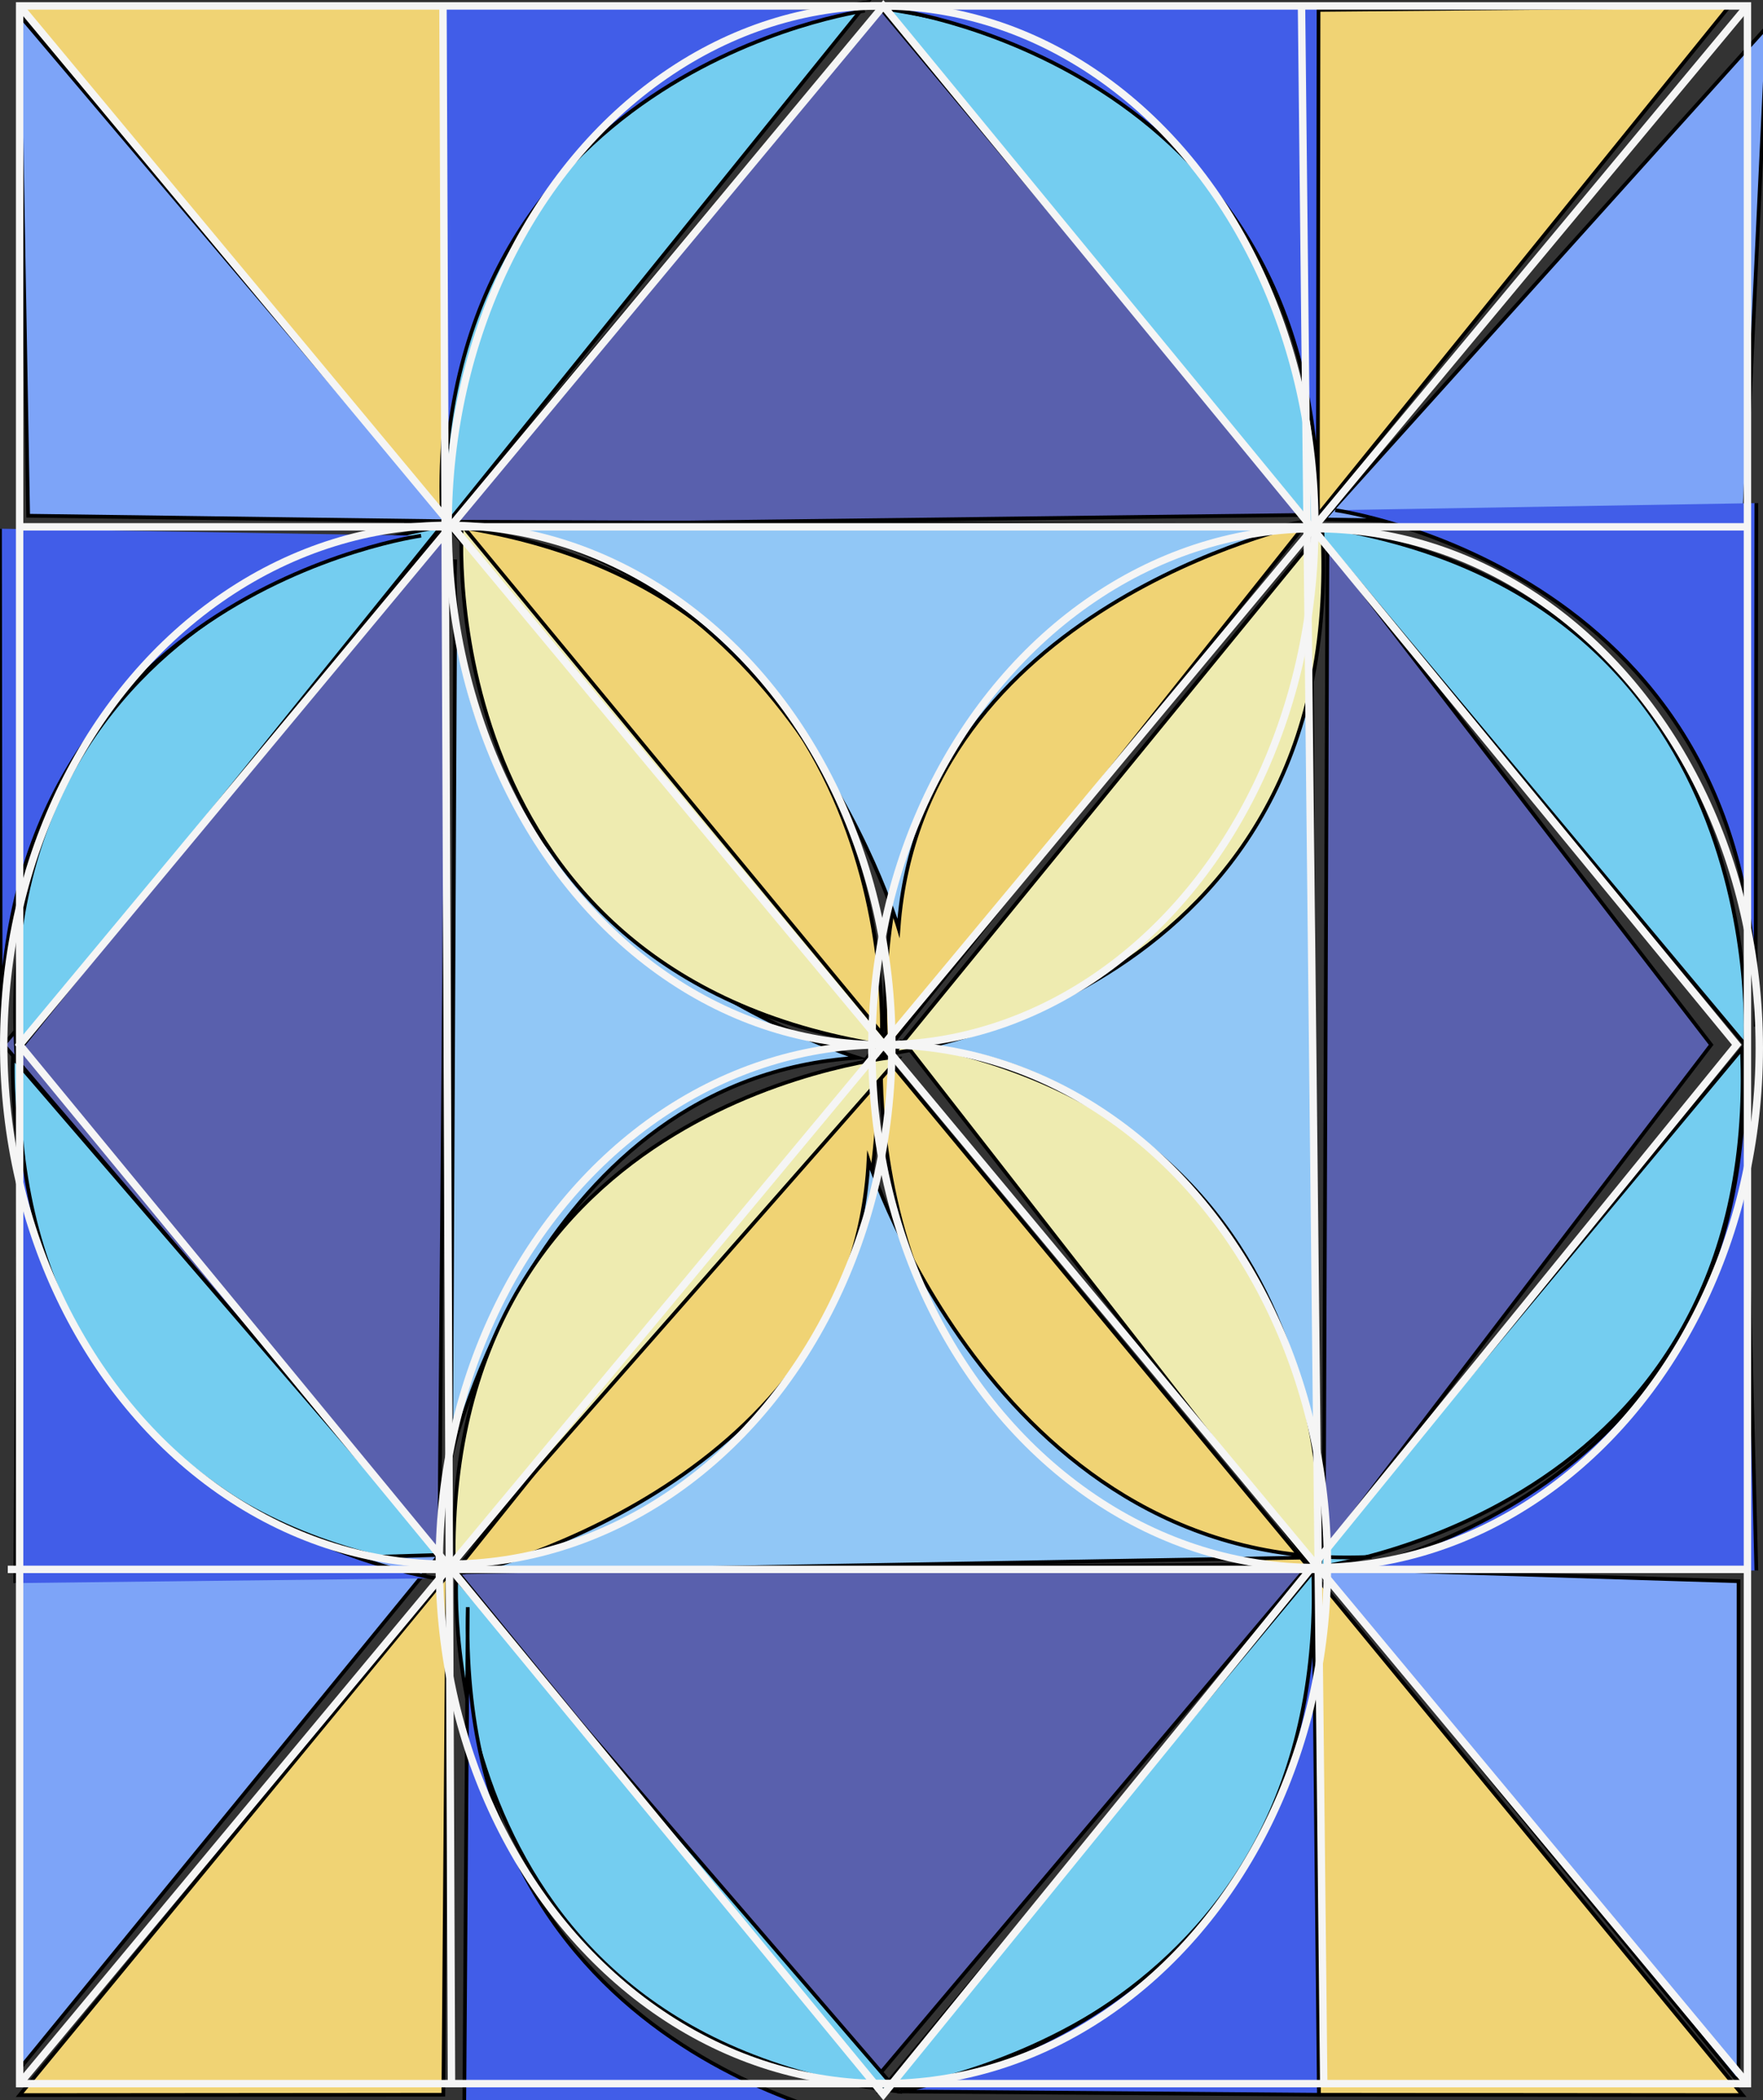 <?xml version="1.0" encoding="utf-8"?>
<!-- Generator: Adobe Illustrator 24.0.1, SVG Export Plug-In . SVG Version: 6.00 Build 0)  -->
<svg version="1.1" xmlns="http://www.w3.org/2000/svg" xmlns:xlink="http://www.w3.org/1999/xlink" x="0px" y="0px"
	 viewBox="0 0 476 566.9" style="enable-background:new 0 0 476 566.9;" xml:space="preserve">
<rect x="0" y="0" width="476" height="566.9" fill="#333333" stroke="none"/>
<style type="text/css">
	.st0{fill:#5960AD;stroke:#000000;stroke-miterlimit:10;}
	.st1{fill:#F0D374;stroke:#000000;stroke-miterlimit:10;}
	.st2{fill:#74CDF0;stroke:#000000;stroke-miterlimit:10;}
	.st3{fill:#91C7F6;stroke:#000000;stroke-miterlimit:10;}
	.st4{fill:#7DA4F8;stroke:#000000;stroke-miterlimit:10;}
	.st5{fill:#415DE8;stroke:#000000;stroke-miterlimit:10;}
	.st6{fill:#EEEBB0;stroke:#000000;stroke-miterlimit:10;}
	.st7{fill:none;stroke:#F5F5F5;stroke-width:2;stroke-miterlimit:10;}
</style>
<g id="Layer_2">
	<polygon class="st0" points="120.9,141.8 1,282 118.6,419.7 	"/>
	<polygon class="st0" points="358.4,147.5 357.4,419 462,282 	"/>
	<polygon class="st1" points="5.3,1.6 120.9,141.8 119.6,1.6 	"/>
	<polygon class="st0" points="238,1.6 120.9,141.8 351.4,139 	"/>
	<polygon class="st0" points="235.8,561.8 353.6,422.2 123.1,423.8 	"/>
	<path class="st1" d="M120.9,141.8L238,282C238,282,246.5,159,120.9,141.8z"/>
	<path class="st1" d="M239.4,283.5l113.8-142.9C353.2,140.7,231,157.1,239.4,283.5z"/>
	<polygon class="st1" points="470.5,565.5 355,425.2 356.1,565.4 	"/>
	<path class="st1" d="M354.6,424.5L238,283.9C238,283.9,229.1,406.9,354.6,424.5z"/>
	<path class="st1" d="M236.6,282.4L122.3,424.9C122.3,424.9,244.5,408.9,236.6,282.4z"/>
	<path class="st2" d="M354.1,141.8L471.2,282C471.2,282,479.7,159,354.1,141.8z"/>
	<polygon class="st1" points="5.3,565.5 120.8,425.2 119.7,565.4 	"/>
	<polygon class="st1" points="466.9,1.7 352.6,143 352.5,2.7 	"/>
	<path class="st2" d="M470.3,283.1L353.4,423.4C353.4,423.4,475.9,409.7,470.3,283.1z"/>
	<path class="st2" d="M122.7,423.9L3.5,285.5C3.5,285.5-3.1,408.5,122.7,423.9z"/>
	<path class="st2" d="M4.4,284.4l114.7-142.2C119.1,142.2-3.1,157.9,4.4,284.4z"/>
	<path class="st3" d="M354.1,158.8l1.1,231c0,0-23.1-102.3-109.8-107.8c0,0,112.6-34.4,108.7-134.5"/>
	<path class="st2" d="M119.5,142.8L234.2,0.6C234.2,0.6,111.9,16.2,119.5,142.8z"/>
	<path class="st2" d="M237.7,2.2l117.1,140.2C354.7,142.4,363.2,19.5,237.7,2.2z"/>
	<polygon class="st4" points="118.6,419.7 5.3,423.1 5.3,558.4 	"/>
	<polygon class="st4" points="357.4,140.2 470.8,142.2 477.2,7.1 	"/>
	<path class="st3" d="M122.9,162.3l-1.1,231c0,0,23.1-102.3,109.8-107.8c0,0-112.6-34.4-108.7-134.5"/>
	<path class="st2" d="M354.6,424.1L237.7,564.5C237.7,564.5,360.2,550.7,354.6,424.1z"/>
	<path class="st2" d="M242.4,564.5L123.2,426.1C123.2,426.1,116.6,549.2,242.4,564.5z"/>
	<path class="st3" d="M359,420.3l-231,4c0,0,102-24.4,106.5-111.1c0,0,35.8,112.2,135.8,107"/>
	<path class="st3" d="M120.4,140.8l231,0.9c0,0-102.5,22.2-108.8,108.8c0,0-33.5-112.9-133.5-109.8"/>
	<path class="st5" d="M354.6,424.1l1.5,141.3l-113.7-0.9C242.4,564.5,358.4,547.5,354.6,424.1z"/>
	<path class="st5" d="M233.5,2.9c0,0-116.2,15.9-113.5,139.4L119.8,1"/>
	<path class="st5" d="M113.7,144.6c0,0-116.2,15.9-113.5,139.4L0,142.7"/>
	<path class="st5" d="M360.5,424.7c0,0,115.8-18.7,110.1-142.1l3.6,141.3"/>
	<polygon class="st4" points="356.1,423.3 469.4,426.8 469.4,562 	"/>
	<polygon class="st4" points="121,140.7 7.6,139.2 5.2,4 	"/>
	<path class="st5" d="M242.3,2.8c0,0,116.2,15.9,113.5,139.4L356,0.8"/>
	<path class="st5" d="M360.5,137.7c0,0,116.2,15.9,113.5,139.4l0.2-141.3"/>
	<path class="st5" d="M239,573.8c0,0-116.1-16.6-112.7-140l-1,141.3"/>
	<path class="st5" d="M117.8,426c0,0-116.1-16.6-112.7-140l-1,141.3"/>
	<path class="st6" d="M357,142.7L241.4,284.2C241.4,284.2,363.8,269.3,357,142.7z"/>
	<path class="st6" d="M122.5,422.3l120.6-137.2C243.1,285.1,120.3,295.5,122.5,422.3z"/>
	<path class="st6" d="M244,281.2l112.3,144.1C356.3,425.3,368.9,302.7,244,281.2z"/>
	<path class="st6" d="M241,282.5L124.7,141.7C124.7,141.7,115.5,264.6,241,282.5z"/>
</g>
<g id="Layer_1">
	<title>template_sqaure1</title>
	<rect x="5.3" y="1.6" class="st7" width="466.5" height="560.8"/>
	<line class="st7" x1="5.3" y1="1.6" x2="471.8" y2="562.4"/>
	<line class="st7" x1="471.8" y1="1.6" x2="5.3" y2="562.4"/>
	<polygon class="st7" points="238.5,1.6 5.3,282 238.5,565.3 468.9,282 	"/>
	<line class="st7" x1="351.4" y1="1.6" x2="357.4" y2="562.4"/>
	<line class="st7" x1="119.6" y1="1.6" x2="121.9" y2="562.4"/>
	<line class="st7" x1="5.3" y1="142.2" x2="471.8" y2="142.2"/>
	<line class="st7" x1="471.8" y1="423.6" x2="2.1" y2="423.6"/>
	<ellipse class="st7" cx="238" cy="141.8" rx="117" ry="140.2"/>
	<ellipse class="st7" cx="238.5" cy="422.2" rx="119.9" ry="140.2"/>
	<ellipse class="st7" cx="355.2" cy="282.9" rx="119.8" ry="140.2"/>
	<ellipse class="st7" cx="120.9" cy="282" rx="119.9" ry="140.2"/>
</g>
</svg>
